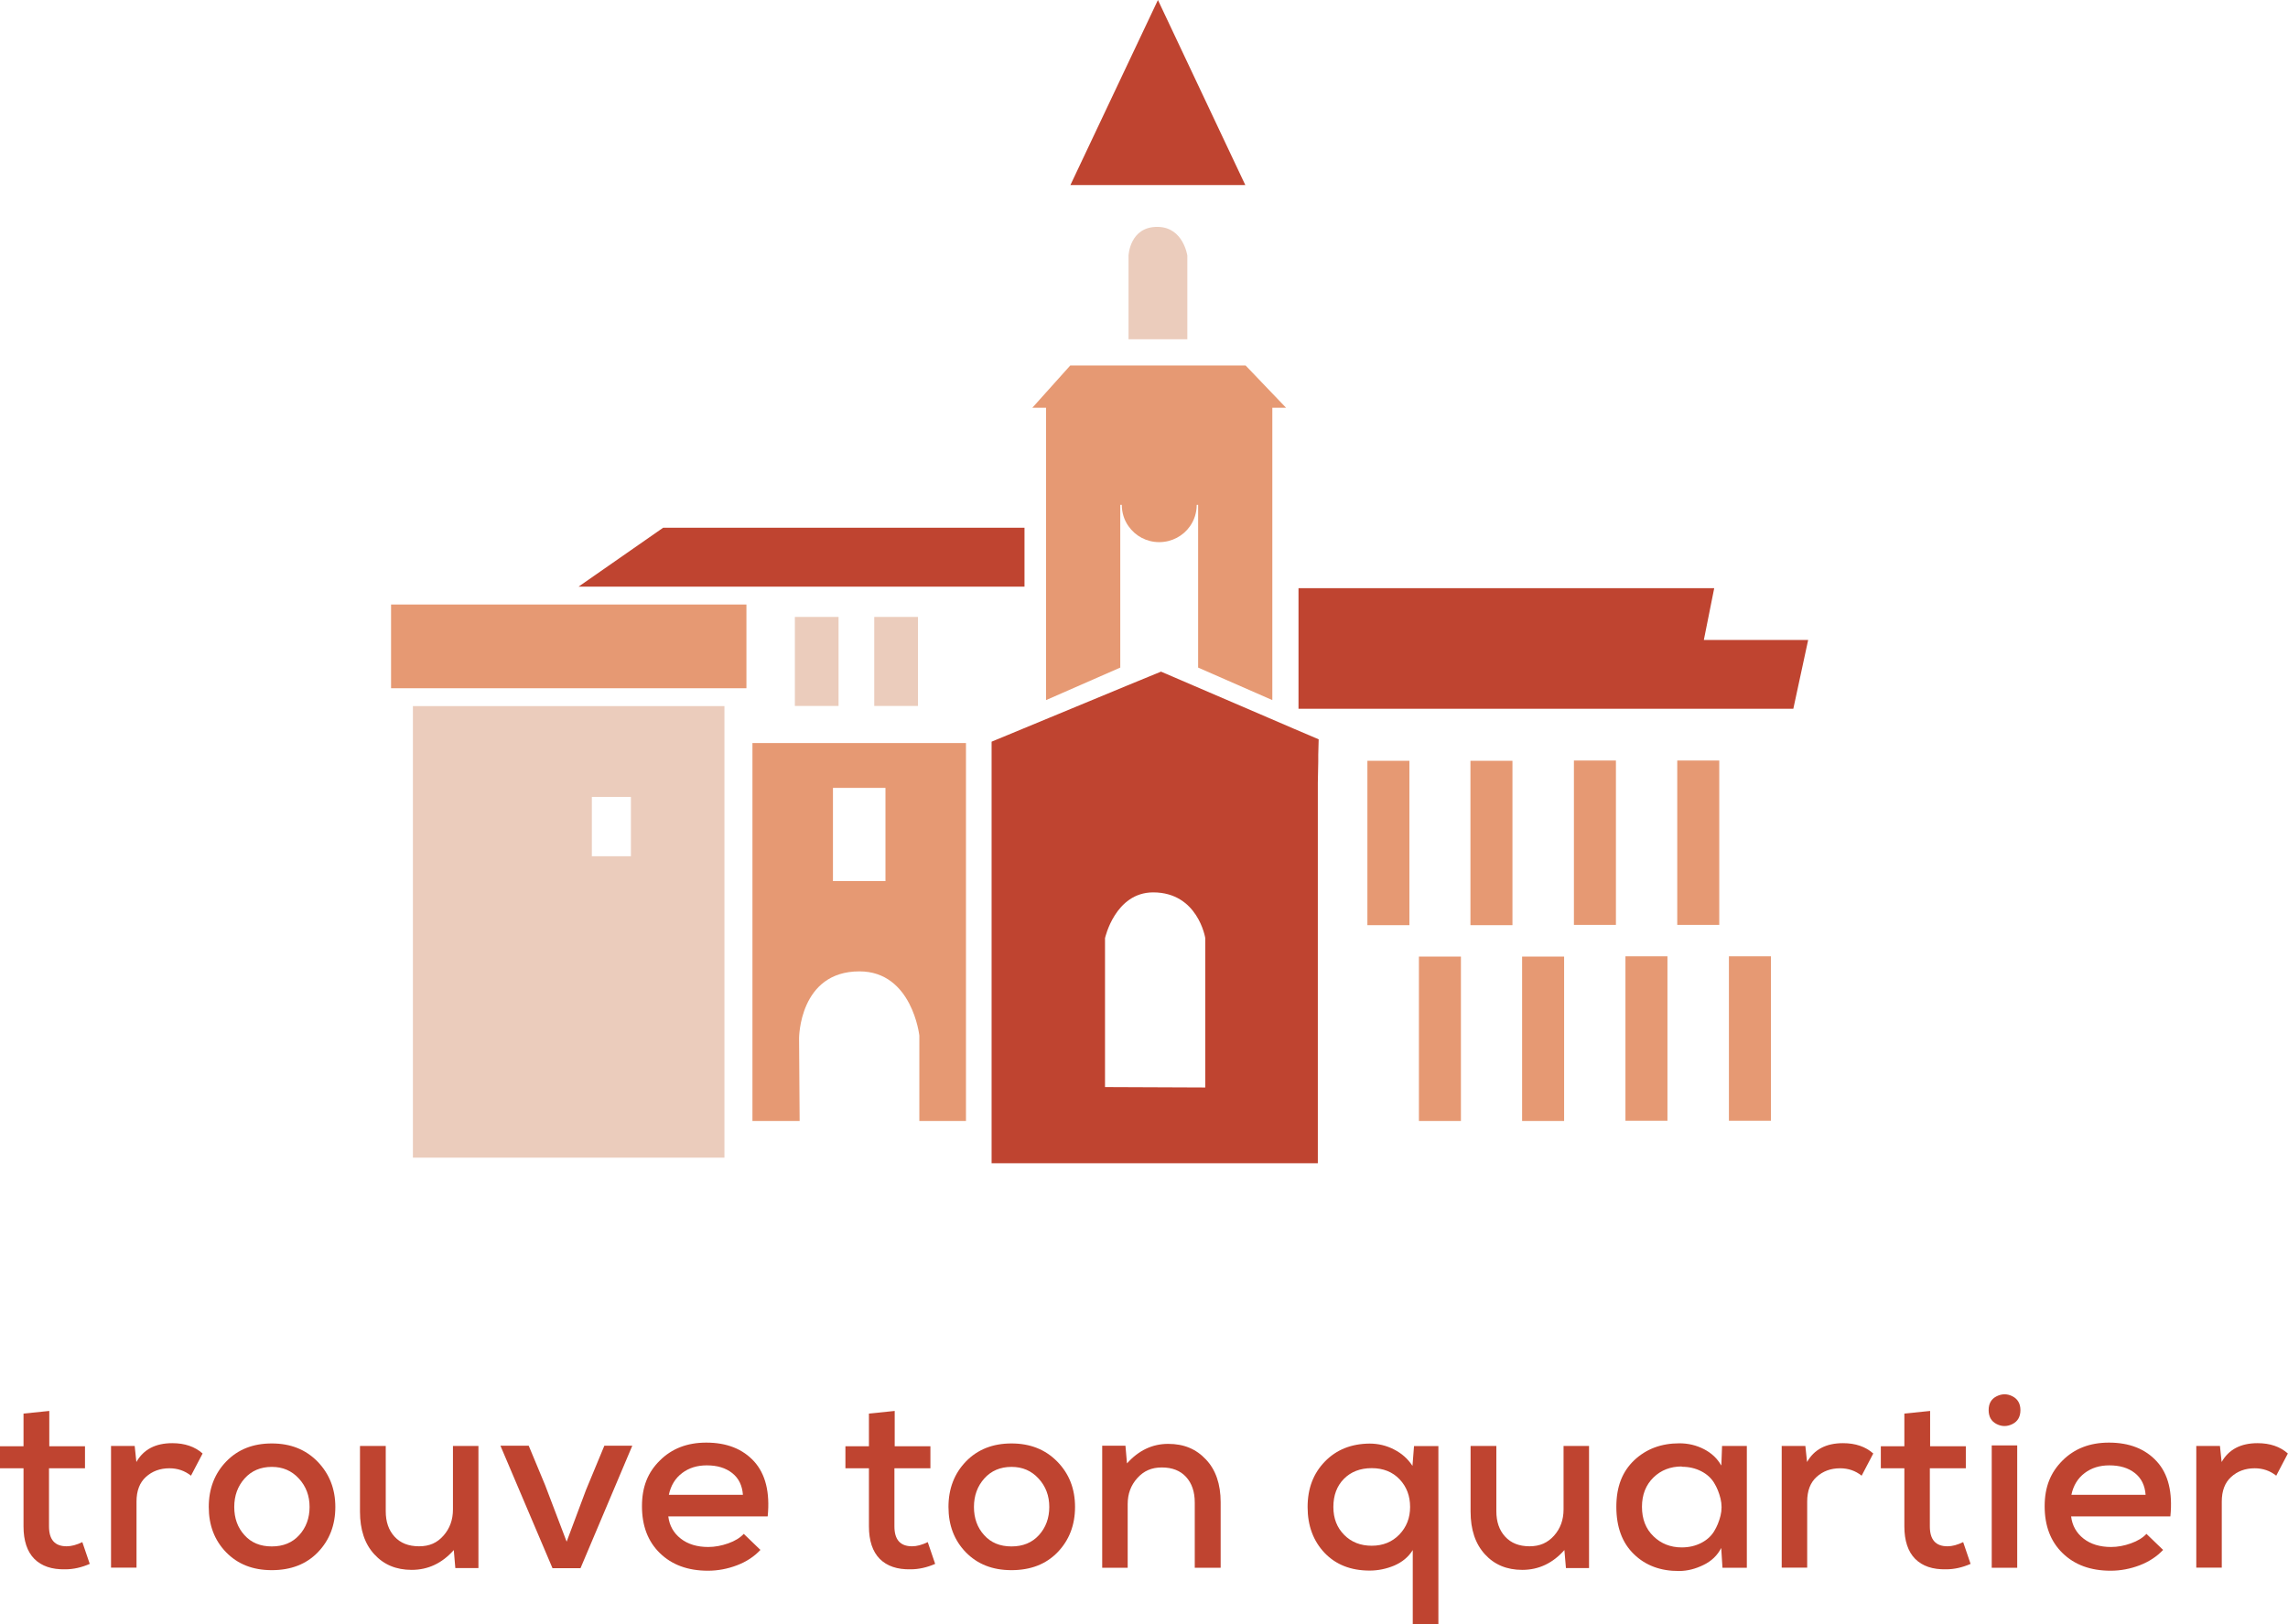 <svg width="314" height="223" viewBox="0 0 314 223" fill="none" xmlns="http://www.w3.org/2000/svg">
    <g clip-path="url(#clip0_216_7)">
        <path d="M3.228 194.055L6.764 193.691V198.537H11.664V201.564H6.725V209.533C6.725 211.372 7.532 212.272 9.147 212.272C9.8 212.272 10.511 212.081 11.299 211.698L12.317 214.686C11.183 215.184 10.069 215.433 8.954 215.433C7.11 215.472 5.707 214.993 4.708 213.996C3.728 213 3.228 211.506 3.228 209.533V201.564H0V198.537H3.228V194.055Z" fill="#BF4430"/>
        <path d="M15.219 198.499H18.485L18.716 200.702C19.696 198.978 21.329 198.116 23.654 198.116C25.364 198.116 26.748 198.595 27.805 199.533L26.21 202.579C25.364 201.909 24.384 201.564 23.251 201.564C21.963 201.564 20.887 201.966 20.023 202.752C19.158 203.537 18.735 204.667 18.735 206.142V215.203H15.238V198.48L15.219 198.499Z" fill="#BF4430"/>
        <path d="M31.052 200.625C32.647 198.978 34.722 198.154 37.297 198.154C39.872 198.154 41.947 198.978 43.581 200.644C45.195 202.311 46.021 204.38 46.021 206.87C46.021 209.361 45.214 211.449 43.619 213.096C42.024 214.744 39.91 215.548 37.297 215.548C34.684 215.548 32.628 214.724 31.033 213.096C29.438 211.449 28.65 209.38 28.65 206.87C28.65 204.361 29.457 202.273 31.052 200.625ZM37.297 201.372C35.76 201.372 34.511 201.909 33.569 202.962C32.628 204.016 32.148 205.319 32.148 206.87C32.148 208.422 32.609 209.705 33.55 210.74C34.473 211.774 35.722 212.291 37.297 212.291C38.873 212.291 40.122 211.774 41.063 210.74C42.005 209.705 42.485 208.403 42.485 206.87C42.485 205.338 42.005 204.054 41.025 202.981C40.045 201.909 38.815 201.372 37.316 201.372H37.297Z" fill="#BF4430"/>
        <path d="M49.441 198.499H52.939V207.464C52.939 208.92 53.342 210.069 54.149 210.951C54.956 211.832 56.071 212.272 57.512 212.272C58.953 212.272 59.991 211.793 60.855 210.816C61.72 209.84 62.162 208.652 62.162 207.215V198.499H65.659V215.261H62.489L62.277 212.79C60.682 214.59 58.761 215.51 56.493 215.51C54.38 215.51 52.67 214.801 51.363 213.364C50.056 211.947 49.403 209.993 49.403 207.502V198.518L49.441 198.499Z" fill="#BF4430"/>
        <path d="M82.934 198.461H86.777L79.667 215.28H75.824L68.676 198.461H72.558L74.806 203.863L77.765 211.64L80.417 204.552L82.934 198.48V198.461Z" fill="#BF4430"/>
        <path d="M105.32 208.173H91.715C91.869 209.437 92.446 210.453 93.426 211.219C94.406 211.985 95.674 212.368 97.192 212.368C98.095 212.368 99.017 212.196 99.94 211.87C100.862 211.544 101.573 211.104 102.073 210.567L104.359 212.77C103.514 213.671 102.457 214.38 101.15 214.878C99.844 215.376 98.518 215.625 97.153 215.625C94.406 215.625 92.215 214.82 90.562 213.211C88.91 211.602 88.103 209.456 88.103 206.775C88.103 204.093 88.91 202.12 90.562 200.491C92.196 198.863 94.309 198.039 96.923 198.039C99.728 198.039 101.919 198.901 103.495 200.625C105.051 202.349 105.685 204.859 105.358 208.154L105.32 208.173ZM91.773 205.204H101.957C101.861 203.92 101.381 202.924 100.478 202.215C99.575 201.506 98.422 201.162 97 201.162C95.674 201.162 94.559 201.506 93.618 202.215C92.676 202.924 92.061 203.92 91.792 205.204H91.773Z" fill="#BF4430"/>
        <path d="M119.251 194.055L122.787 193.691V198.537H127.687V201.564H122.748V209.533C122.748 211.372 123.555 212.272 125.17 212.272C125.823 212.272 126.534 212.081 127.322 211.698L128.34 214.686C127.206 215.184 126.073 215.433 124.977 215.433C123.133 215.472 121.73 214.993 120.731 213.996C119.751 213 119.251 211.506 119.251 209.533V201.564H116.023V198.537H119.251V194.055Z" fill="#BF4430"/>
        <path d="M132.567 200.625C134.162 198.978 136.257 198.154 138.812 198.154C141.368 198.154 143.463 198.978 145.096 200.644C146.729 202.311 147.536 204.38 147.536 206.87C147.536 209.361 146.729 211.449 145.134 213.096C143.539 214.744 141.426 215.548 138.812 215.548C136.199 215.548 134.143 214.724 132.548 213.096C130.953 211.449 130.166 209.38 130.166 206.87C130.166 204.361 130.973 202.273 132.567 200.625ZM138.812 201.372C137.275 201.372 136.026 201.909 135.085 202.962C134.143 204.016 133.663 205.319 133.663 206.87C133.663 208.422 134.124 209.705 135.065 210.74C135.988 211.774 137.237 212.291 138.812 212.291C140.388 212.291 141.637 211.774 142.579 210.74C143.52 209.705 144.001 208.403 144.001 206.87C144.001 205.338 143.52 204.054 142.54 202.981C141.56 201.909 140.331 201.372 138.832 201.372H138.812Z" fill="#BF4430"/>
        <path d="M167.501 215.222H163.966V206.257C163.966 204.782 163.562 203.614 162.774 202.752C161.986 201.89 160.872 201.449 159.45 201.449C158.028 201.449 156.971 201.928 156.087 202.905C155.203 203.882 154.761 205.07 154.761 206.468V215.222H151.264V198.461H154.454L154.665 200.893C156.26 199.112 158.143 198.212 160.315 198.212C162.486 198.212 164.158 198.92 165.503 200.357C166.848 201.775 167.52 203.748 167.52 206.219V215.203L167.501 215.222Z" fill="#BF4430"/>
        <path d="M197.381 223H193.884V212.79C193.288 213.747 192.443 214.437 191.348 214.916C190.252 215.376 189.119 215.606 187.966 215.606C185.372 215.606 183.316 214.782 181.778 213.173C180.241 211.544 179.453 209.456 179.453 206.889C179.453 204.322 180.241 202.273 181.817 200.644C183.392 199.016 185.448 198.192 187.966 198.173C189.138 198.173 190.272 198.441 191.309 198.978C192.366 199.514 193.212 200.261 193.846 201.238L194.057 198.518H197.401V223.019L197.381 223ZM184.468 210.702C185.448 211.698 186.717 212.196 188.254 212.196C189.791 212.196 191.059 211.679 192.039 210.663C193.019 209.648 193.519 208.384 193.519 206.87C193.519 205.357 193.039 204.093 192.078 203.077C191.117 202.062 189.83 201.545 188.254 201.545C186.678 201.545 185.391 202.043 184.43 203.02C183.469 203.997 182.989 205.28 182.989 206.87C182.989 208.46 183.488 209.705 184.468 210.702Z" fill="#BF4430"/>
        <path d="M201.859 198.499H205.356V207.464C205.356 208.92 205.759 210.069 206.566 210.951C207.373 211.832 208.488 212.272 209.91 212.272C211.332 212.272 212.389 211.793 213.272 210.816C214.137 209.84 214.579 208.652 214.579 207.215V198.499H218.076V215.261H214.906L214.694 212.79C213.1 214.59 211.178 215.51 208.911 215.51C206.797 215.51 205.087 214.801 203.78 213.364C202.473 211.928 201.82 209.993 201.82 207.502V198.518L201.859 198.499Z" fill="#BF4430"/>
        <path d="M236.235 201.143L236.331 198.499H239.732V215.223H236.389L236.216 212.502C235.697 213.518 234.89 214.303 233.775 214.839C232.68 215.376 231.566 215.663 230.432 215.663C227.915 215.682 225.839 214.916 224.245 213.364C222.63 211.813 221.823 209.629 221.823 206.851C221.823 204.074 222.65 202.005 224.283 200.453C225.935 198.901 227.992 198.135 230.49 198.135C231.681 198.135 232.815 198.403 233.852 198.94C234.89 199.476 235.678 200.223 236.197 201.143H236.235ZM230.797 201.315C229.26 201.315 227.953 201.813 226.915 202.828C225.878 203.844 225.34 205.185 225.34 206.851C225.34 208.518 225.859 209.878 226.915 210.893C227.953 211.908 229.26 212.426 230.797 212.426C231.796 212.426 232.68 212.215 233.468 211.813C234.256 211.41 234.832 210.874 235.236 210.223C235.639 209.571 235.928 208.843 236.12 208.077C236.312 207.311 236.312 206.506 236.12 205.721C235.928 204.936 235.639 204.208 235.236 203.556C234.832 202.905 234.256 202.369 233.468 201.966C232.68 201.564 231.796 201.353 230.797 201.353V201.315Z" fill="#BF4430"/>
        <path d="M244.498 198.499H247.764L247.995 200.702C248.975 198.978 250.608 198.116 252.933 198.116C254.643 198.116 256.027 198.595 257.084 199.533L255.489 202.579C254.643 201.909 253.663 201.564 252.53 201.564C251.242 201.564 250.166 201.966 249.302 202.752C248.437 203.537 248.014 204.667 248.014 206.142V215.203H244.517V198.48L244.498 198.499Z" fill="#BF4430"/>
        <path d="M261.35 194.055L264.885 193.691V198.537H269.785V201.564H264.847V209.533C264.847 211.372 265.654 212.272 267.268 212.272C267.921 212.272 268.632 212.081 269.42 211.698L270.439 214.686C269.305 215.184 268.19 215.433 267.076 215.433C265.231 215.472 263.828 214.993 262.829 213.996C261.849 213 261.35 211.506 261.35 209.533V201.564H258.121V198.537H261.35V194.055Z" fill="#BF4430"/>
        <path d="M274.013 195.491C273.282 195.127 272.917 194.476 272.917 193.576C272.917 192.675 273.282 192.043 274.013 191.679C274.743 191.315 275.473 191.315 276.184 191.679C276.895 192.043 277.279 192.675 277.279 193.576C277.279 194.476 276.914 195.127 276.184 195.491C275.454 195.855 274.724 195.855 274.013 195.491ZM276.837 198.422H273.34V215.222H276.837V198.422Z" fill="#BF4430"/>
        <path d="M297.84 208.173H284.235C284.389 209.437 284.965 210.453 285.945 211.219C286.925 211.985 288.194 212.368 289.712 212.368C290.615 212.368 291.537 212.196 292.44 211.87C293.363 211.544 294.074 211.104 294.573 210.567L296.86 212.77C296.014 213.671 294.938 214.38 293.651 214.878C292.344 215.376 291.018 215.625 289.654 215.625C286.906 215.625 284.716 214.82 283.063 213.211C281.411 211.602 280.604 209.456 280.604 206.775C280.604 204.093 281.43 202.12 283.063 200.491C284.696 198.863 286.81 198.039 289.423 198.039C292.229 198.039 294.419 198.901 295.995 200.625C297.571 202.349 298.186 204.859 297.859 208.154L297.84 208.173ZM284.293 205.204H294.458C294.362 203.92 293.881 202.924 292.978 202.215C292.075 201.506 290.922 201.162 289.481 201.162C288.155 201.162 287.041 201.506 286.099 202.215C285.158 202.924 284.543 203.92 284.274 205.204H284.293Z" fill="#BF4430"/>
        <path d="M301.395 198.499H304.661L304.892 200.702C305.872 198.978 307.505 198.116 309.83 198.116C311.54 198.116 312.924 198.595 313.981 199.533L312.386 202.579C311.54 201.909 310.56 201.564 309.427 201.564C308.139 201.564 307.063 201.966 306.199 202.752C305.334 203.537 304.911 204.667 304.911 206.142V215.203H301.414V198.48L301.395 198.499Z" fill="#BF4430"/>
        <path d="M103.264 153.884H109.74L109.663 142.524C109.663 142.524 109.663 133.348 117.945 133.348C125.189 133.348 126.169 142.16 126.169 142.16V153.884H132.568V102.008H103.264V153.884ZM114.313 108.157H121.519V120.954H114.313V108.157Z" fill="#E69973"/>
        <path d="M56.666 96.931V158.922H99.421V96.931H56.666ZM86.585 117.544H81.224V109.402H86.585V117.544Z" fill="#EBCCBC"/>
        <path d="M248.149 87.851H233.833L235.255 80.744H178.204V87.851V88.12V97.296H246.112L248.149 87.851Z" fill="#BF4430"/>
        <path d="M162.928 46.569H154.877V35.094C154.877 35.094 155.03 31.072 158.912 31.148C162.409 31.206 162.947 35.094 162.947 35.094V46.569H162.928Z" fill="#EBCCBC"/>
        <path d="M177.513 100.016L173.996 98.502L159.335 92.2L154.723 94.096L136.084 101.816V159.688H180.856V107.468L180.914 104.556V103.636L180.971 101.491L177.513 100.016ZM165.407 149.286L151.649 149.229V128.789C151.649 128.789 153.032 122.505 158.259 122.505C164.408 122.505 165.407 128.77 165.407 128.77V149.286Z" fill="#BF4430"/>
        <path d="M176.494 55.975H174.611V96.108L164.427 91.644V69.308H164.235C164.235 70.4 163.889 71.415 163.312 72.239C162.39 73.561 160.833 74.423 159.085 74.423C157.336 74.423 155.799 73.561 154.877 72.239C154.281 71.415 153.954 70.381 153.954 69.308H153.743V78.235V91.644L143.559 96.108V55.975H141.676L146.883 50.171H170.941L176.494 55.975Z" fill="#E69973"/>
        <path d="M193.423 104.441H187.658V127.007H193.423V104.441Z" fill="#E69973"/>
        <path d="M207.566 104.441H201.801V127.007H207.566V104.441Z" fill="#E69973"/>
        <path d="M235.947 104.403H230.182V126.969H235.947V104.403Z" fill="#E69973"/>
        <path d="M221.766 104.403H216.001V126.969H221.766V104.403Z" fill="#E69973"/>
        <path d="M200.494 131.317H194.73V153.884H200.494V131.317Z" fill="#E69973"/>
        <path d="M214.656 131.317H208.891V153.884H214.656V131.317Z" fill="#E69973"/>
        <path d="M243.037 131.279H237.273V153.845H243.037V131.279Z" fill="#E69973"/>
        <path d="M228.837 131.279H223.072V153.845H228.837V131.279Z" fill="#E69973"/>
        <path d="M158.912 0L170.902 25.401H146.902L158.912 0Z" fill="#BF4430"/>
        <path d="M102.438 82.986H53.669V94.48H102.438V82.986Z" fill="#E69973"/>
        <path d="M140.6 80.534V72.45H91.004L79.398 80.534H140.58H140.6Z" fill="#BF4430"/>
        <path d="M125.977 84.691H119.981V96.912H125.977V84.691Z" fill="#EBCCBC"/>
        <path d="M115.081 84.691H109.086V96.912H115.081V84.691Z" fill="#EBCCBC"/>
    </g>
    <defs>
        <clipPath id="clip0_216_7">
            <rect width="314" height="223" fill="white"/>
        </clipPath>
    </defs>
</svg>
    